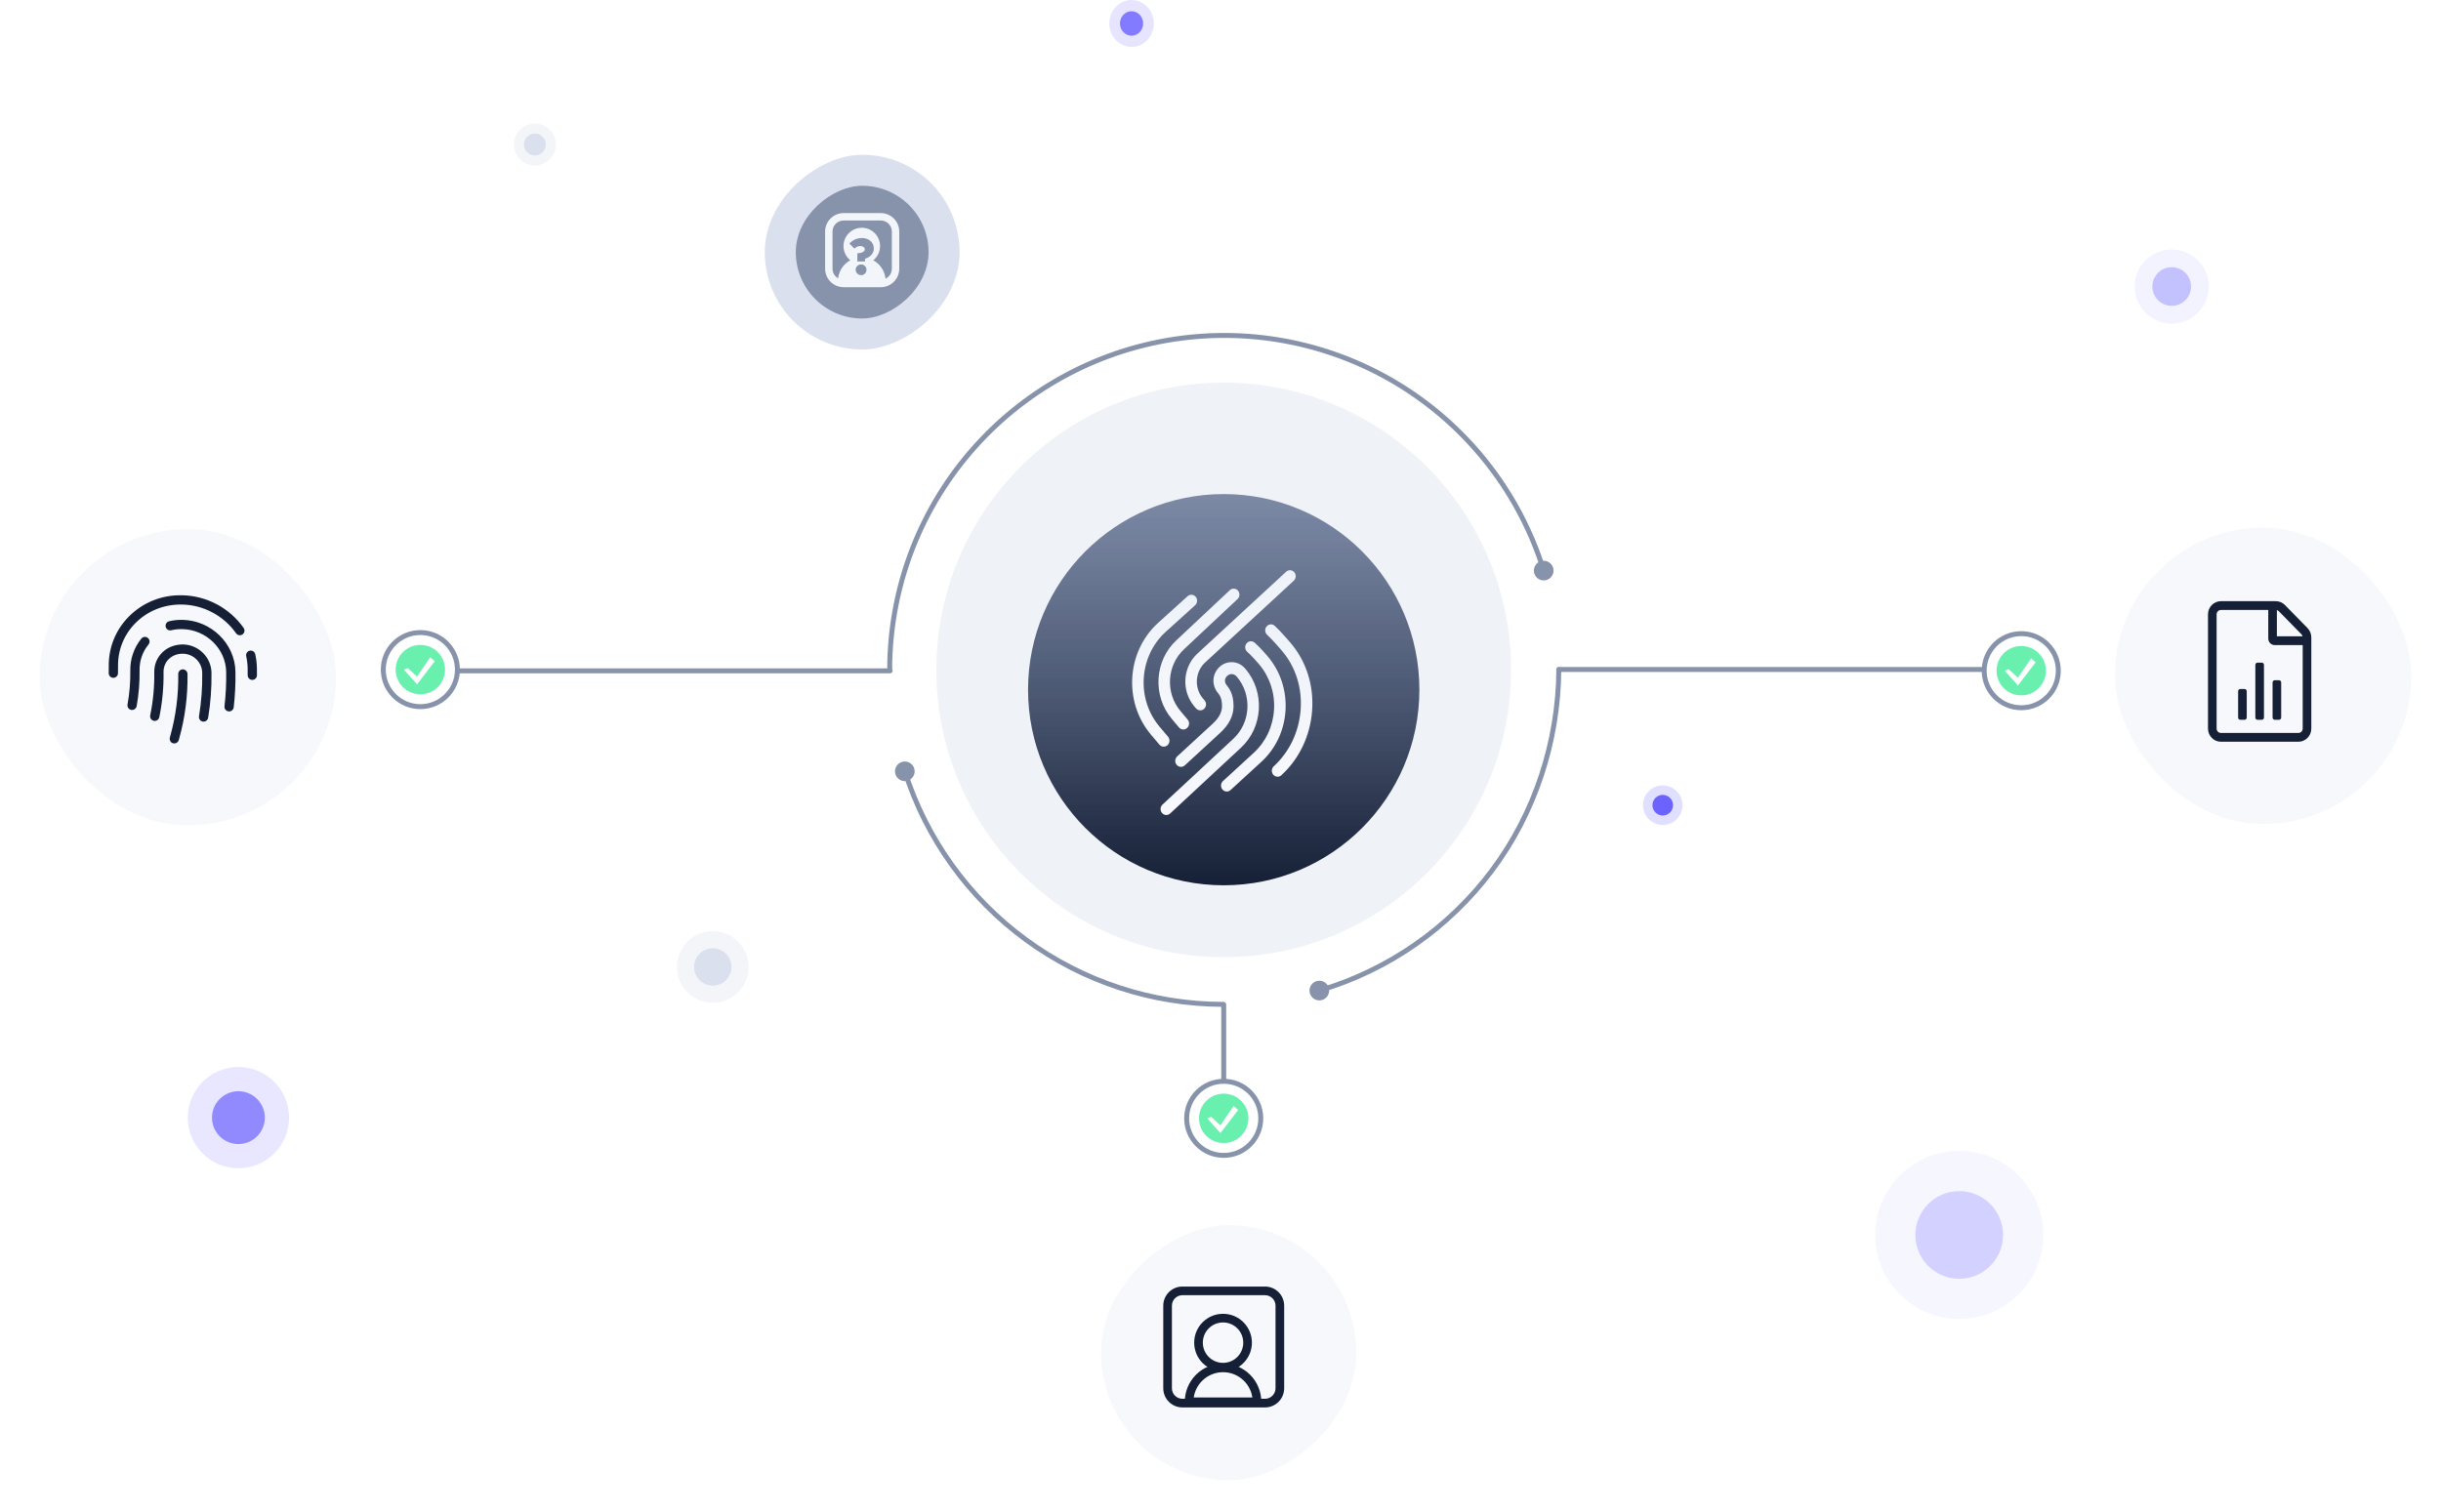 <svg width="988" height="612" viewBox="0 0 988 612" fill="none" xmlns="http://www.w3.org/2000/svg">
<g style="mix-blend-mode:multiply" opacity="0.38">
<circle cx="495.303" cy="271.228" r="116.311" fill="#D5DDEA"/>
</g>
<g filter="url(#filter0_d)">
<circle cx="495.303" cy="271.23" r="79.195" fill="url(#paint0_linear)"/>
</g>
<g filter="url(#filter1_d)">
<path d="M517.103 305.474C516.456 305.474 515.815 305.195 515.355 304.656C514.505 303.651 514.592 302.126 515.559 301.236C521.903 295.412 525.759 287.318 526.429 278.437C527.099 269.514 524.431 261.026 518.909 254.531C518.868 254.488 514.965 249.906 512.897 248.035C511.924 247.157 511.819 245.632 512.664 244.621C513.508 243.61 514.982 243.501 515.949 244.378C518.25 246.455 522.229 251.122 522.398 251.322C528.76 258.811 531.841 268.57 531.072 278.813C530.309 288.953 525.893 298.209 518.641 304.868C518.204 305.274 517.65 305.474 517.103 305.474Z" fill="url(#paint1_linear)"/>
<path d="M496.539 311.467C495.892 311.467 495.251 311.188 494.791 310.65C493.941 309.645 494.028 308.119 494.995 307.229L507.462 295.787C512.349 291.295 515.262 285.09 515.664 278.31C516.066 271.53 513.91 264.998 509.588 259.918C509.553 259.876 506.762 256.577 504.834 254.906C503.844 254.052 503.71 252.521 504.537 251.498C505.359 250.468 506.832 250.329 507.817 251.189C510.031 253.102 512.961 256.571 513.089 256.722C518.227 262.764 520.796 270.537 520.318 278.613C519.841 286.682 516.369 294.074 510.549 299.426L498.082 310.861C497.64 311.267 497.086 311.467 496.539 311.467Z" fill="url(#paint2_linear)"/>
<path d="M472.071 320.969C471.43 320.969 470.795 320.696 470.335 320.164C469.479 319.165 469.56 317.633 470.522 316.743L499.125 290.167C506.203 283.665 506.885 272.423 500.669 265.056L500.546 264.929C500.511 264.892 500.482 264.856 500.447 264.82C499.987 264.281 499.352 263.96 498.647 263.924C497.942 263.881 497.267 264.123 496.742 264.608C495.566 265.691 495.49 267.205 496.544 268.47C498.991 271.388 499.276 274.681 499.276 276.903C499.276 280.808 497.424 284.476 493.76 287.806L479.557 300.87C478.596 301.754 477.122 301.663 476.266 300.664C475.409 299.665 475.502 298.134 476.464 297.244L490.678 284.168C493.329 281.758 494.61 279.385 494.61 276.903C494.61 275.153 494.418 273.313 493.026 271.654C490.299 268.403 490.567 263.821 493.643 260.987C495.094 259.65 496.964 258.984 498.904 259.099C500.826 259.214 502.585 260.085 503.873 261.563L504.001 261.696C504.036 261.732 504.065 261.768 504.1 261.805C512.063 271.17 511.219 285.518 502.207 293.799L473.615 320.363C473.178 320.763 472.625 320.969 472.071 320.969Z" fill="url(#paint3_linear)"/>
<path d="M471.023 293.304C470.376 293.304 469.73 293.026 469.269 292.481L465.89 288.486C454.717 275.306 455.906 255.062 468.541 243.366L480.676 232.391C481.649 231.513 483.117 231.622 483.961 232.627C484.806 233.638 484.701 235.163 483.734 236.041L471.617 246.999C460.915 256.915 459.902 274.096 469.392 285.283L472.77 289.279C473.621 290.283 473.522 291.815 472.561 292.699C472.118 293.105 471.57 293.304 471.023 293.304Z" fill="url(#paint4_linear)"/>
<path d="M478.946 286.344C478.299 286.344 477.653 286.065 477.192 285.514L474.338 282.124C466.38 272.771 467.231 258.417 476.237 250.142L497.774 229.94C498.729 229.044 500.203 229.123 501.065 230.116C501.928 231.109 501.852 232.64 500.896 233.536L479.342 253.756C472.241 260.282 471.571 271.566 477.839 278.928L480.699 282.33C481.55 283.335 481.451 284.866 480.478 285.744C480.041 286.144 479.493 286.344 478.946 286.344Z" fill="url(#paint5_linear)"/>
<path d="M485.82 278.594C485.19 278.594 484.561 278.328 484.101 277.807L483.46 277.081C478.083 270.767 478.643 261.141 484.684 255.59L520.569 222.475C521.53 221.585 523.004 221.676 523.86 222.681C524.717 223.68 524.629 225.212 523.662 226.102L487.777 259.216C483.664 263 483.28 269.562 486.926 273.842L487.538 274.538C488.406 275.525 488.342 277.057 487.398 277.959C486.95 278.382 486.385 278.594 485.82 278.594Z" fill="url(#paint6_linear)"/>
</g>
<path d="M624.817 230.991C615.19 200.055 594.79 173.596 567.321 156.417C539.852 139.237 507.133 132.476 475.105 137.36C443.076 142.244 413.86 158.45 392.759 183.035C371.659 207.621 360.072 238.957 360.103 271.356" stroke="#8793AB" stroke-width="2" stroke-linecap="round" stroke-linejoin="round"/>
<path d="M534.034 401.048C561.899 392.781 586.365 375.767 603.814 352.522C621.264 329.278 630.771 300.182 630.931 271.117" stroke="#8793AB" stroke-width="2" stroke-linecap="round" stroke-linejoin="round"/>
<path d="M366.231 312.276C374.932 339.628 392.099 363.509 415.255 380.47C438.41 397.432 466.356 406.597 495.06 406.642" stroke="#8793AB" stroke-width="2" stroke-linecap="round" stroke-linejoin="round"/>
<path d="M495.303 406.75L495.303 437.55" stroke="#8793AB" stroke-width="2" stroke-linecap="round"/>
<path d="M630.921 271.051L802.556 271.051" stroke="#8793AB" stroke-width="2" stroke-linecap="round"/>
<path d="M360.265 271.598H185.761" stroke="#8793AB" stroke-width="2" stroke-linecap="round"/>
<ellipse cx="495.303" cy="452.785" rx="15" ry="15" transform="rotate(-90 495.303 452.785)" stroke="#8793AB" stroke-width="2"/>
<circle cx="624.815" cy="231.017" r="3.983" transform="rotate(-13.456 624.815 231.017)" fill="#8793AB"/>
<circle cx="534.004" cy="401.044" r="3.983" transform="rotate(-13.456 534.004 401.044)" fill="#8793AB"/>
<circle cx="366.231" cy="312.287" r="3.983" transform="rotate(-13.456 366.231 312.287)" fill="#8793AB"/>
<ellipse cx="170.138" cy="271.102" rx="15" ry="15" stroke="#8793AB" stroke-width="2"/>
<ellipse cx="818.103" cy="271.547" rx="15" ry="15" transform="rotate(-180 818.103 271.547)" stroke="#8793AB" stroke-width="2"/>
<path d="M818.103 281.547C823.625 281.547 828.103 277.07 828.103 271.547C828.103 266.024 823.625 261.547 818.103 261.547C812.58 261.547 808.103 266.024 808.103 271.547C808.103 277.07 812.58 281.547 818.103 281.547Z" fill="#69F0AE"/>
<path d="M813.018 270.953L816.768 274.391L822.08 266.578L823.955 268.141L816.768 277.516L811.455 271.578L813.018 270.953Z" fill="white"/>
<path d="M495.303 462.785C500.826 462.785 505.303 458.308 505.303 452.785C505.303 447.262 500.826 442.785 495.303 442.785C489.78 442.785 485.303 447.262 485.303 452.785C485.303 458.308 489.78 462.785 495.303 462.785Z" fill="#69F0AE"/>
<path d="M490.218 452.191L493.968 455.629L499.28 447.816L501.155 449.379L493.968 458.754L488.655 452.816L490.218 452.191Z" fill="white"/>
<path d="M170.138 281.102C175.661 281.102 180.138 276.624 180.138 271.102C180.138 265.579 175.661 261.102 170.138 261.102C164.615 261.102 160.138 265.579 160.138 271.102C160.138 276.624 164.615 281.102 170.138 281.102Z" fill="#69F0AE"/>
<path d="M165.053 270.508L168.803 273.945L174.115 266.133L175.99 267.695L168.803 277.07L163.49 271.133L165.053 270.508Z" fill="white"/>
<g filter="url(#filter2_ddi)">
<rect x="14.055" y="212.219" width="119.945" height="119.945" rx="59.972" fill="#F6F8FC"/>
</g>
<path d="M74.001 260.912C70.686 260.96 67.808 262.04 65.637 264.214C63.528 266.323 62.392 269.128 62.44 272.117C62.532 278.003 61.982 283.894 60.8 289.623C60.587 290.638 61.242 291.63 62.254 291.839C63.25 292.034 64.257 291.398 64.47 290.382C65.707 284.385 66.286 278.22 66.191 272.059C66.162 270.094 66.905 268.251 68.29 266.867C70.477 264.68 73.243 264.664 74.003 264.664C78.353 264.728 81.785 268.201 81.851 272.405C81.942 278.308 81.503 284.225 80.548 289.99C80.379 291.012 81.068 291.977 82.09 292.145C82.197 292.164 82.299 292.171 82.402 292.171C83.303 292.171 84.097 291.521 84.247 290.602C85.24 284.616 85.693 278.475 85.602 272.345C85.5 266.134 80.351 261.006 74.001 260.912ZM73.99 271.001C72.954 271.018 72.13 271.869 72.144 272.905C72.276 281.506 71.181 289.896 68.889 298.109L68.746 298.616C68.529 299.393 68.95 301 70.552 301C71.372 301 72.123 300.46 72.358 299.634L72.501 299.121C74.892 290.557 76.035 281.808 75.895 272.847C75.879 271.811 74.931 270.984 73.99 271.001ZM57.203 258.553C54.251 262.184 52.666 266.769 52.739 271.462C52.812 276.098 52.432 280.736 51.616 285.244C51.433 286.264 52.107 287.24 53.128 287.425C53.242 287.445 53.352 287.454 53.465 287.454C54.351 287.454 55.142 286.819 55.307 285.914C56.167 281.165 56.563 276.284 56.489 271.404C56.427 267.536 57.684 263.91 60.112 260.919C60.767 260.116 60.642 258.934 59.841 258.282C59.038 257.631 57.859 257.746 57.203 258.553ZM103.986 270.627C103.957 268.694 103.73 266.757 103.312 264.869C103.089 263.86 102.101 263.228 101.079 263.442C100.069 263.666 99.428 264.666 99.65 265.678C100.012 267.319 100.211 269.005 100.236 270.686C100.25 271.584 100.255 272.48 100.247 273.378C100.24 274.412 101.071 275.259 102.107 275.267H102.121C103.15 275.267 103.989 274.437 103.996 273.407C104.004 272.48 104 271.554 103.986 270.627ZM73.602 241.006C65.403 240.849 57.866 243.916 52.241 249.544C46.818 254.971 43.899 262.183 44.02 269.851C44.034 270.736 44.026 271.62 44.001 272.502C43.971 273.537 44.788 274.401 45.824 274.43H45.876C46.886 274.43 47.721 273.625 47.751 272.608C47.776 271.67 47.783 270.73 47.77 269.792C47.664 263.148 50.194 256.896 54.892 252.195C59.788 247.292 66.482 244.651 73.542 244.756C82.295 244.883 90.519 249.236 95.544 256.395C96.144 257.242 97.316 257.446 98.155 256.853C99.005 256.258 99.21 255.089 98.613 254.242C92.9 246.1 83.551 241.152 73.602 241.006ZM73.752 250.958C71.97 250.929 70.191 251.122 68.456 251.534C67.45 251.772 66.826 252.783 67.065 253.791C67.303 254.796 68.325 255.416 69.321 255.181C70.742 254.846 72.261 254.683 73.694 254.709C83.394 254.851 91.403 262.626 91.549 272.039C91.622 276.686 91.392 281.366 90.868 285.95C90.751 286.978 91.491 287.907 92.52 288.024C92.592 288.033 92.662 288.037 92.735 288.037C93.673 288.037 94.486 287.331 94.595 286.374C95.136 281.631 95.371 276.789 95.298 271.981C95.123 260.562 85.456 251.131 73.752 250.958Z" fill="#151F35"/>
<g filter="url(#filter3_ddi)">
<rect x="974" y="331.621" width="120" height="120" rx="60" transform="rotate(-180 974 331.621)" fill="#F6F8FC"/>
</g>
<path d="M908.502 278.966H906.759C906.28 278.966 905.888 279.366 905.888 279.855L905.888 290.527C905.888 291.016 906.28 291.416 906.759 291.416H908.502C908.981 291.416 909.373 291.016 909.373 290.527L909.373 279.855C909.373 279.366 908.981 278.966 908.502 278.966ZM915.471 268.295L913.729 268.295C913.249 268.295 912.857 268.695 912.857 269.184L912.857 290.527C912.857 291.016 913.249 291.416 913.729 291.416L915.471 291.416C915.95 291.416 916.342 291.016 916.342 290.527L916.342 269.184C916.342 268.695 915.95 268.295 915.471 268.295ZM919.827 276.298L919.827 290.527C919.827 291.016 920.219 291.416 920.698 291.416L922.44 291.416C922.919 291.416 923.311 291.016 923.311 290.527L923.311 276.298C923.311 275.809 922.919 275.409 922.44 275.409L920.698 275.409C920.219 275.409 919.827 275.809 919.827 276.298ZM933.972 254.286L924.838 244.962C923.858 243.961 922.529 243.395 921.147 243.395L898.918 243.395C896.034 243.406 893.692 245.796 893.692 248.74L893.692 294.974C893.692 297.919 896.034 300.309 898.918 300.309L930.281 300.309C933.166 300.309 935.507 297.919 935.507 294.974L935.507 258.064C935.507 256.654 934.952 255.287 933.972 254.286ZM921.572 247.017C921.877 247.095 922.149 247.251 922.378 247.484L931.512 256.808C931.74 257.042 931.893 257.32 931.969 257.631L921.572 257.631L921.572 247.017ZM932.024 294.974C932.024 295.953 931.24 296.753 930.281 296.753L898.918 296.753C897.96 296.753 897.176 295.953 897.176 294.974L897.176 248.74C897.176 247.762 897.96 246.952 898.918 246.952L918.088 246.952L918.088 258.52C918.088 259.999 919.253 261.18 920.701 261.18L932.024 261.18L932.024 294.974Z" fill="#151F35"/>
<g filter="url(#filter4_ddi)">
<rect x="443.646" y="597.305" width="103.313" height="103.313" rx="51.657" transform="rotate(-90 443.646 597.305)" fill="#F6F8FC"/>
</g>
<path fill-rule="evenodd" clip-rule="evenodd" d="M495.031 535.422C490.512 535.422 486.85 539.085 486.85 543.603C486.85 548.121 490.512 551.784 495.031 551.784C499.549 551.784 503.211 548.121 503.211 543.603C503.211 539.085 499.549 535.422 495.031 535.422ZM483.35 543.603C483.35 537.152 488.579 531.922 495.031 531.922C501.482 531.922 506.711 537.152 506.711 543.603C506.711 550.054 501.482 555.284 495.031 555.284C488.579 555.284 483.35 550.054 483.35 543.603Z" fill="#151F35"/>
<path fill-rule="evenodd" clip-rule="evenodd" d="M484.077 556.592C486.982 553.687 490.922 552.055 495.031 552.055C499.139 552.055 503.079 553.687 505.984 556.592C508.889 559.497 510.521 563.437 510.521 567.545V569.295L479.541 569.295L479.541 567.545C479.541 563.437 481.173 559.497 484.077 556.592ZM495.031 555.555C491.851 555.555 488.801 556.818 486.552 559.067C484.72 560.898 483.542 563.262 483.169 565.795L506.892 565.795C506.519 563.262 505.341 560.898 503.509 559.067C501.26 556.818 498.211 555.555 495.031 555.555Z" fill="#151F35"/>
<path fill-rule="evenodd" clip-rule="evenodd" d="M470.834 528.637C470.834 524.357 474.304 520.887 478.584 520.887H512.022C516.302 520.887 519.772 524.357 519.772 528.637V562.075C519.772 566.355 516.302 569.825 512.022 569.825H478.584C474.304 569.825 470.834 566.355 470.834 562.075V528.637ZM478.584 524.387C476.237 524.387 474.334 526.29 474.334 528.637V562.075C474.334 564.422 476.237 566.325 478.584 566.325H512.022C514.369 566.325 516.272 564.422 516.272 562.075V528.637C516.272 526.29 514.369 524.387 512.022 524.387H478.584Z" fill="#151F35"/>
<rect x="309.548" y="141.5" width="78.844" height="78.844" rx="39.422" transform="rotate(-90 309.548 141.5)" fill="#DAE0EE"/>
<rect x="322.101" y="128.949" width="53.739" height="53.739" rx="26.869" transform="rotate(-90 322.101 128.949)" fill="#8793AB"/>
<path d="M354.712 99.619C354.712 102.879 352.069 105.523 348.809 105.523C345.548 105.523 342.905 102.879 342.905 99.619C342.905 96.358 345.548 93.715 348.809 93.715C352.069 93.715 354.712 96.358 354.712 99.619Z" fill="#F2F5FA"/>
<path fill-rule="evenodd" clip-rule="evenodd" d="M348.809 95.215C346.376 95.215 344.405 97.186 344.405 99.619C344.405 102.051 346.376 104.023 348.809 104.023C351.241 104.023 353.212 102.051 353.212 99.619C353.212 97.186 351.241 95.215 348.809 95.215ZM341.405 99.619C341.405 95.53 344.72 92.215 348.809 92.215C352.898 92.215 356.212 95.53 356.212 99.619C356.212 103.708 352.898 107.023 348.809 107.023C344.72 107.023 341.405 103.708 341.405 99.619Z" fill="#F2F5FA"/>
<path d="M356.977 113.856C356.977 111.689 356.116 109.612 354.584 108.08C353.053 106.548 350.975 105.688 348.809 105.688C346.642 105.687 344.564 106.548 343.033 108.08C341.501 109.612 340.64 111.689 340.64 113.856L348.809 113.856H356.977Z" fill="#F2F5FA"/>
<path fill-rule="evenodd" clip-rule="evenodd" d="M341.972 107.019C343.785 105.206 346.244 104.187 348.809 104.188C351.373 104.188 353.832 105.206 355.645 107.019C357.458 108.832 358.477 111.292 358.477 113.856C358.477 114.684 357.805 115.356 356.977 115.356L340.64 115.356C340.242 115.356 339.861 115.198 339.579 114.917C339.298 114.635 339.14 114.254 339.14 113.856C339.14 111.292 340.159 108.832 341.972 107.019ZM348.809 107.188C347.04 107.188 345.344 107.89 344.093 109.141C343.203 110.031 342.59 111.148 342.311 112.356L355.306 112.356C355.027 111.148 354.414 110.031 353.524 109.141C352.273 107.89 350.577 107.188 348.809 107.188Z" fill="#F2F5FA"/>
<path fill-rule="evenodd" clip-rule="evenodd" d="M333.964 93.769C333.964 89.627 337.322 86.269 341.464 86.269H356.476C360.619 86.269 363.976 89.627 363.976 93.769V108.782C363.976 112.924 360.619 116.282 356.476 116.282H341.464C337.322 116.282 333.964 112.924 333.964 108.782V93.769ZM341.464 89.269C338.979 89.269 336.964 91.284 336.964 93.769V108.782C336.964 111.267 338.979 113.282 341.464 113.282H356.476C358.962 113.282 360.976 111.267 360.976 108.782V93.769C360.976 91.284 358.962 89.269 356.476 89.269H341.464Z" fill="#F2F5FA"/>
<path d="M347.012 105.865H350.12V104.723C352.213 104.216 353.694 102.524 353.694 100.621C353.694 98.147 351.706 96.371 348.83 96.371C346.758 96.371 345.024 97.28 343.798 98.591L345.807 100.663C346.42 100.05 347.308 99.606 348.175 99.606C349.274 99.606 350.036 100.198 350.036 100.959C350.036 101.848 348.788 102.503 347.012 102.545V105.865ZM348.577 111.405C349.739 111.405 350.712 110.411 350.712 109.185C350.712 108.043 349.739 107.049 348.577 107.049C347.308 107.049 346.335 108.043 346.335 109.185C346.335 110.411 347.308 111.405 348.577 111.405Z" fill="#8793AB"/>
<path d="M673 334C677.418 334 681 330.418 681 326C681 321.582 677.418 318 673 318C668.582 318 665 321.582 665 326C665 330.418 668.582 334 673 334Z" fill="#6C63FF" fill-opacity="0.2"/>
<path d="M673 330.172C675.305 330.172 677.174 328.303 677.174 325.998C677.174 323.693 675.305 321.824 673 321.824C670.695 321.824 668.826 323.693 668.826 325.998C668.826 328.303 670.695 330.172 673 330.172Z" fill="#6C63FF"/>
<g opacity="0.75">
<path d="M96.5 473C107.822 473 117 463.822 117 452.5C117 441.178 107.822 432 96.5 432C85.178 432 76 441.178 76 452.5C76 463.822 85.178 473 96.5 473Z" fill="#6C63FF" fill-opacity="0.2"/>
<path d="M96.5 463.196C102.407 463.196 107.196 458.407 107.196 452.5C107.196 446.593 102.407 441.805 96.5 441.805C90.593 441.805 85.805 446.593 85.805 452.5C85.805 458.407 90.593 463.196 96.5 463.196Z" fill="#6C63FF"/>
</g>
<g opacity="0.3">
<path d="M793 534C811.778 534 827 518.778 827 500C827 481.222 811.778 466 793 466C774.222 466 759 481.222 759 500C759 518.778 774.222 534 793 534Z" fill="#6C63FF" fill-opacity="0.2"/>
<path d="M793 517.74C802.797 517.74 810.739 509.798 810.739 500.001C810.739 490.204 802.797 482.262 793 482.262C783.203 482.262 775.261 490.204 775.261 500.001C775.261 509.798 783.203 517.74 793 517.74Z" fill="#6C63FF"/>
</g>
<g opacity="0.4">
<path d="M879 131C887.284 131 894 124.284 894 116C894 107.716 887.284 101 879 101C870.716 101 864 107.716 864 116C864 124.284 870.716 131 879 131Z" fill="#6C63FF" fill-opacity="0.2"/>
<path d="M879 123.828C883.322 123.828 886.826 120.324 886.826 116.002C886.826 111.68 883.322 108.176 879 108.176C874.678 108.176 871.174 111.68 871.174 116.002C871.174 120.324 874.678 123.828 879 123.828Z" fill="#6C63FF"/>
</g>
<g opacity="0.84">
<path d="M458 19C462.971 19 467 14.747 467 9.5C467 4.253 462.971 0 458 0C453.029 0 449 4.253 449 9.5C449 14.747 453.029 19 458 19Z" fill="#6C63FF" fill-opacity="0.2"/>
<path d="M458 14.456C460.593 14.456 462.696 12.237 462.696 9.499C462.696 6.762 460.593 4.543 458 4.543C455.406 4.543 453.304 6.762 453.304 9.499C453.304 12.237 455.406 14.456 458 14.456Z" fill="#6C63FF"/>
</g>
<path d="M288.5 406C296.508 406 303 399.508 303 391.5C303 383.492 296.508 377 288.5 377C280.492 377 274 383.492 274 391.5C274 399.508 280.492 406 288.5 406Z" fill="#C3D0E4" fill-opacity="0.2"/>
<path d="M288.5 399.064C292.678 399.064 296.065 395.677 296.065 391.499C296.065 387.321 292.678 383.934 288.5 383.934C284.322 383.934 280.935 387.321 280.935 391.499C280.935 395.677 284.322 399.064 288.5 399.064Z" fill="#DAE0EE"/>
<path d="M216.5 67C221.194 67 225 63.194 225 58.5C225 53.806 221.194 50 216.5 50C211.806 50 208 53.806 208 58.5C208 63.194 211.806 67 216.5 67Z" fill="#C3D0E4" fill-opacity="0.2"/>
<path d="M216.5 62.936C218.949 62.936 220.935 60.95 220.935 58.501C220.935 56.052 218.949 54.066 216.5 54.066C214.051 54.066 212.065 56.052 212.065 58.501C212.065 60.95 214.051 62.936 216.5 62.936Z" fill="#DAE0EE"/>
<defs>
<filter id="filter0_d" x="399.108" y="183.035" width="192.39" height="192.39" filterUnits="userSpaceOnUse" color-interpolation-filters="sRGB">
<feFlood flood-opacity="0" result="BackgroundImageFix"/>
<feColorMatrix in="SourceAlpha" type="matrix" values="0 0 0 0 0 0 0 0 0 0 0 0 0 0 0 0 0 0 127 0"/>
<feOffset dy="8"/>
<feGaussianBlur stdDeviation="8.5"/>
<feColorMatrix type="matrix" values="0 0 0 0 0.265 0 0 0 0 0.361 0 0 0 0 0.529 0 0 0 0.47 0"/>
<feBlend mode="normal" in2="BackgroundImageFix" result="effect1_dropShadow"/>
<feBlend mode="normal" in="SourceGraphic" in2="effect1_dropShadow" result="shape"/>
</filter>
<filter id="filter1_d" x="440.229" y="212.863" width="108.959" height="135.106" filterUnits="userSpaceOnUse" color-interpolation-filters="sRGB">
<feFlood flood-opacity="0" result="BackgroundImageFix"/>
<feColorMatrix in="SourceAlpha" type="matrix" values="0 0 0 0 0 0 0 0 0 0 0 0 0 0 0 0 0 0 127 0"/>
<feOffset dy="9"/>
<feGaussianBlur stdDeviation="9"/>
<feColorMatrix type="matrix" values="0 0 0 0 0.094 0 0 0 0 0.133 0 0 0 0 0.22 0 0 0 1 0"/>
<feBlend mode="normal" in2="BackgroundImageFix" result="effect1_dropShadow"/>
<feBlend mode="normal" in="SourceGraphic" in2="effect1_dropShadow" result="shape"/>
</filter>
<filter id="filter2_ddi" x="0.055" y="198.219" width="147.945" height="147.945" filterUnits="userSpaceOnUse" color-interpolation-filters="sRGB">
<feFlood flood-opacity="0" result="BackgroundImageFix"/>
<feColorMatrix in="SourceAlpha" type="matrix" values="0 0 0 0 0 0 0 0 0 0 0 0 0 0 0 0 0 0 127 0"/>
<feOffset dx="4" dy="4"/>
<feGaussianBlur stdDeviation="5"/>
<feColorMatrix type="matrix" values="0 0 0 0 0.765 0 0 0 0 0.816 0 0 0 0 0.894 0 0 0 1 0"/>
<feBlend mode="normal" in2="BackgroundImageFix" result="effect1_dropShadow"/>
<feColorMatrix in="SourceAlpha" type="matrix" values="0 0 0 0 0 0 0 0 0 0 0 0 0 0 0 0 0 0 127 0"/>
<feOffset dx="-4" dy="-4"/>
<feGaussianBlur stdDeviation="5"/>
<feColorMatrix type="matrix" values="0 0 0 0 1 0 0 0 0 1 0 0 0 0 1 0 0 0 1 0"/>
<feBlend mode="normal" in2="effect1_dropShadow" result="effect2_dropShadow"/>
<feBlend mode="normal" in="SourceGraphic" in2="effect2_dropShadow" result="shape"/>
<feColorMatrix in="SourceAlpha" type="matrix" values="0 0 0 0 0 0 0 0 0 0 0 0 0 0 0 0 0 0 127 0" result="hardAlpha"/>
<feOffset dx="2" dy="2"/>
<feGaussianBlur stdDeviation="5"/>
<feComposite in2="hardAlpha" operator="arithmetic" k2="-1" k3="1"/>
<feColorMatrix type="matrix" values="0 0 0 0 0.851 0 0 0 0 0.882 0 0 0 0 0.937 0 0 0 0.1 0"/>
<feBlend mode="normal" in2="shape" result="effect3_innerShadow"/>
</filter>
<filter id="filter3_ddi" x="840" y="197.621" width="148" height="148" filterUnits="userSpaceOnUse" color-interpolation-filters="sRGB">
<feFlood flood-opacity="0" result="BackgroundImageFix"/>
<feColorMatrix in="SourceAlpha" type="matrix" values="0 0 0 0 0 0 0 0 0 0 0 0 0 0 0 0 0 0 127 0"/>
<feOffset dx="4" dy="4"/>
<feGaussianBlur stdDeviation="5"/>
<feColorMatrix type="matrix" values="0 0 0 0 0.765 0 0 0 0 0.816 0 0 0 0 0.894 0 0 0 1 0"/>
<feBlend mode="normal" in2="BackgroundImageFix" result="effect1_dropShadow"/>
<feColorMatrix in="SourceAlpha" type="matrix" values="0 0 0 0 0 0 0 0 0 0 0 0 0 0 0 0 0 0 127 0"/>
<feOffset dx="-4" dy="-4"/>
<feGaussianBlur stdDeviation="5"/>
<feColorMatrix type="matrix" values="0 0 0 0 1 0 0 0 0 1 0 0 0 0 1 0 0 0 1 0"/>
<feBlend mode="normal" in2="effect1_dropShadow" result="effect2_dropShadow"/>
<feBlend mode="normal" in="SourceGraphic" in2="effect2_dropShadow" result="shape"/>
<feColorMatrix in="SourceAlpha" type="matrix" values="0 0 0 0 0 0 0 0 0 0 0 0 0 0 0 0 0 0 127 0" result="hardAlpha"/>
<feOffset dx="2" dy="2"/>
<feGaussianBlur stdDeviation="5"/>
<feComposite in2="hardAlpha" operator="arithmetic" k2="-1" k3="1"/>
<feColorMatrix type="matrix" values="0 0 0 0 0.851 0 0 0 0 0.882 0 0 0 0 0.937 0 0 0 0.1 0"/>
<feBlend mode="normal" in2="shape" result="effect3_innerShadow"/>
</filter>
<filter id="filter4_ddi" x="429.646" y="479.992" width="131.313" height="131.313" filterUnits="userSpaceOnUse" color-interpolation-filters="sRGB">
<feFlood flood-opacity="0" result="BackgroundImageFix"/>
<feColorMatrix in="SourceAlpha" type="matrix" values="0 0 0 0 0 0 0 0 0 0 0 0 0 0 0 0 0 0 127 0"/>
<feOffset dx="4" dy="4"/>
<feGaussianBlur stdDeviation="5"/>
<feColorMatrix type="matrix" values="0 0 0 0 0.765 0 0 0 0 0.816 0 0 0 0 0.894 0 0 0 1 0"/>
<feBlend mode="normal" in2="BackgroundImageFix" result="effect1_dropShadow"/>
<feColorMatrix in="SourceAlpha" type="matrix" values="0 0 0 0 0 0 0 0 0 0 0 0 0 0 0 0 0 0 127 0"/>
<feOffset dx="-4" dy="-4"/>
<feGaussianBlur stdDeviation="5"/>
<feColorMatrix type="matrix" values="0 0 0 0 1 0 0 0 0 1 0 0 0 0 1 0 0 0 1 0"/>
<feBlend mode="normal" in2="effect1_dropShadow" result="effect2_dropShadow"/>
<feBlend mode="normal" in="SourceGraphic" in2="effect2_dropShadow" result="shape"/>
<feColorMatrix in="SourceAlpha" type="matrix" values="0 0 0 0 0 0 0 0 0 0 0 0 0 0 0 0 0 0 127 0" result="hardAlpha"/>
<feOffset dx="2" dy="2"/>
<feGaussianBlur stdDeviation="5"/>
<feComposite in2="hardAlpha" operator="arithmetic" k2="-1" k3="1"/>
<feColorMatrix type="matrix" values="0 0 0 0 0.851 0 0 0 0 0.882 0 0 0 0 0.937 0 0 0 0.1 0"/>
<feBlend mode="normal" in2="shape" result="effect3_innerShadow"/>
</filter>
<linearGradient id="paint0_linear" x1="495.303" y1="114.254" x2="495.303" y2="350.425" gradientUnits="userSpaceOnUse">
<stop stop-color="#63799C" stop-opacity="0"/>
<stop offset="0.277" stop-color="#4C5E86" stop-opacity="0.66"/>
<stop offset="1" stop-color="#151F35"/>
</linearGradient>
<linearGradient id="paint1_linear" x1="521.64" y1="243.785" x2="521.64" y2="305.474" gradientUnits="userSpaceOnUse">
<stop stop-color="#EEF2FA"/>
<stop offset="1" stop-color="#F6F8FC"/>
</linearGradient>
<linearGradient id="paint2_linear" x1="507.291" y1="250.625" x2="507.291" y2="311.467" gradientUnits="userSpaceOnUse">
<stop stop-color="#EEF2FA"/>
<stop offset="1" stop-color="#F6F8FC"/>
</linearGradient>
<linearGradient id="paint3_linear" x1="489.652" y1="259.086" x2="489.652" y2="320.969" gradientUnits="userSpaceOnUse">
<stop stop-color="#EEF2FA"/>
<stop offset="1" stop-color="#F6F8FC"/>
</linearGradient>
<linearGradient id="paint4_linear" x1="471.381" y1="231.797" x2="471.381" y2="293.304" gradientUnits="userSpaceOnUse">
<stop stop-color="#EEF2FA"/>
<stop offset="1" stop-color="#F6F8FC"/>
</linearGradient>
<linearGradient id="paint5_linear" x1="485.275" y1="229.316" x2="485.275" y2="286.344" gradientUnits="userSpaceOnUse">
<stop stop-color="#EEF2FA"/>
<stop offset="1" stop-color="#F6F8FC"/>
</linearGradient>
<linearGradient id="paint6_linear" x1="502.107" y1="221.863" x2="502.107" y2="278.594" gradientUnits="userSpaceOnUse">
<stop stop-color="#EEF2FA"/>
<stop offset="1" stop-color="#F6F8FC"/>
</linearGradient>
</defs>
</svg>
